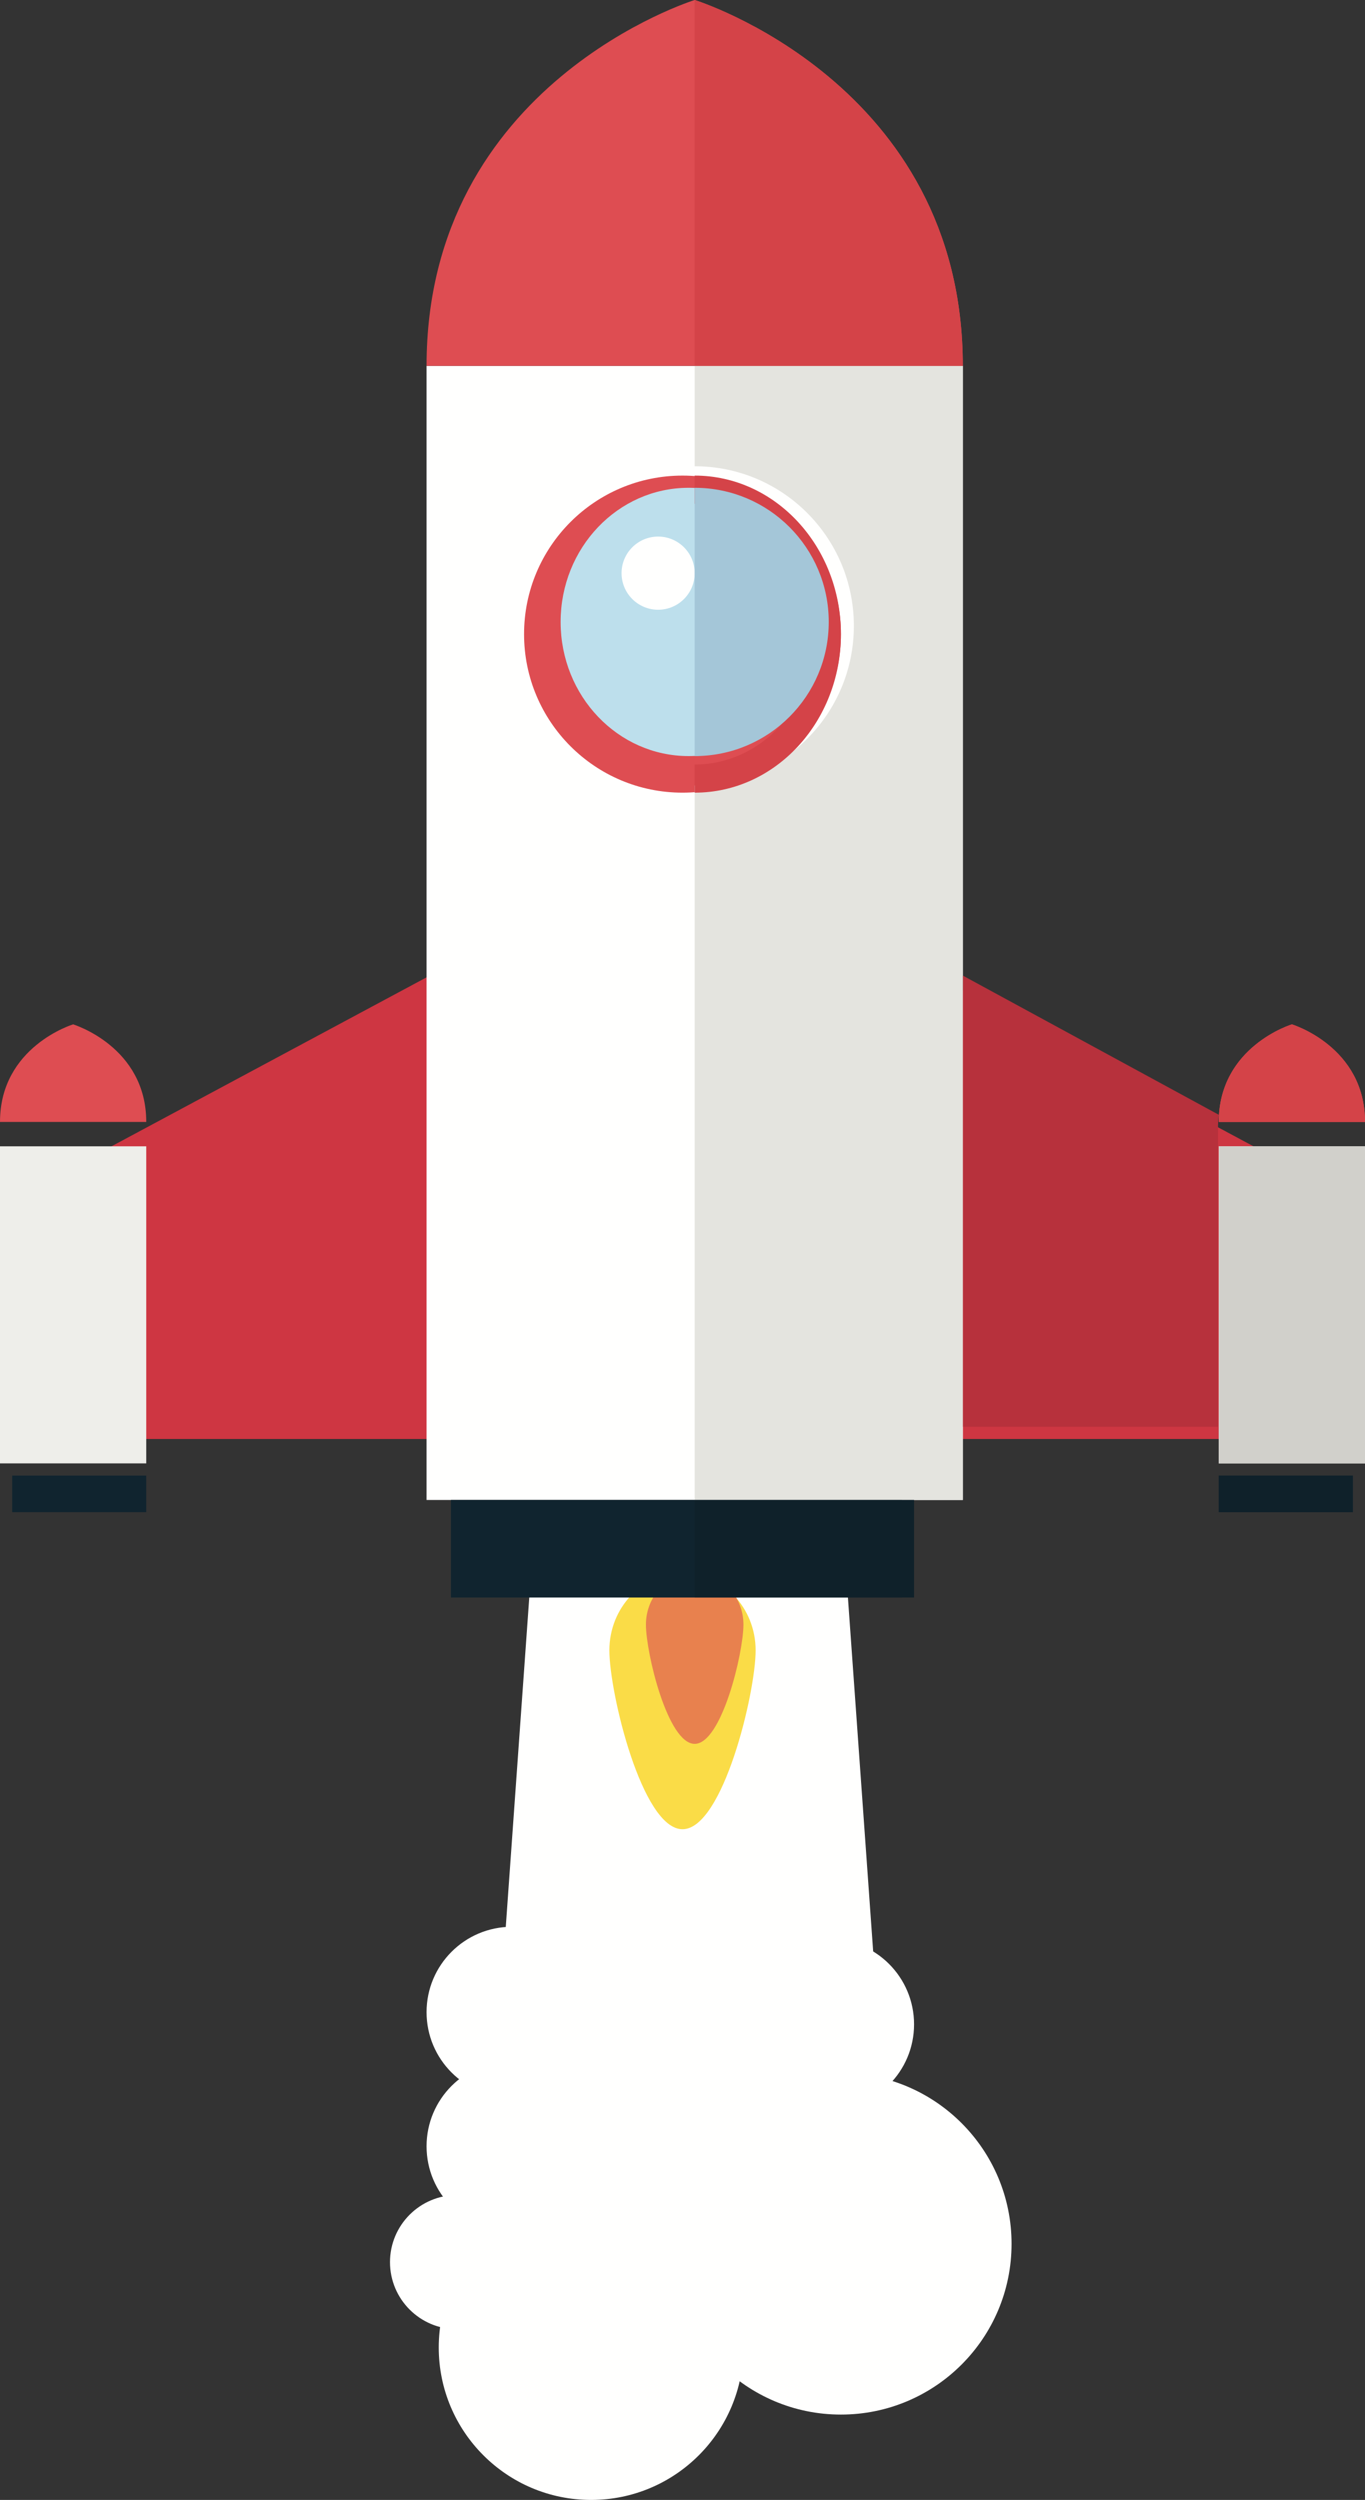 <?xml version="1.0" encoding="UTF-8"?>
<svg width="112px" height="205px" viewBox="0 0 112 205" version="1.1" xmlns="http://www.w3.org/2000/svg" xmlns:xlink="http://www.w3.org/1999/xlink">
    <rect x="0" y="0" width="112" height="205" fill="#333333" stroke="none"/>
    <!-- Generator: Sketch 49.1 (51147) - http://www.bohemiancoding.com/sketch -->
    <title>Group Copy 2</title>
    <desc>Created with Sketch.</desc>
    <defs></defs>
    <g id="Page-1" stroke="none" stroke-width="1" fill="none" fill-rule="evenodd">
        <g id="Avaleht_375px" transform="translate(-239, -3850)">
            <g id="Group-Copy-2" transform="translate(239, 3850)">
                <polyline id="Fill-441" fill="#FFFFFE" points="56 129 43.57 129 41 165 56 165 56 129"></polyline>
                <polyline id="Fill-442" fill="#FFFFFE" points="57 129 69.43 129 72 165 57 165 57 129"></polyline>
                <path d="M58,147.001 C58,150.865 54.866,154 50.999,154 C47.134,154 44,150.865 44,147.001 C44,143.133 47.134,140 50.999,140 C54.866,140 58,143.133 58,147.001" id="Fill-443" fill="#FFFFFE"></path>
                <path d="M67,151.001 C67,154.867 63.866,158 60,158 C56.135,158 53,154.867 53,151.001 C53,147.136 56.135,144 60,144 C63.866,144 67,147.136 67,151.001" id="Fill-444" fill="#FFFFFE"></path>
                <path d="M58,157.999 C58,161.864 54.866,165 50.999,165 C47.134,165 44,161.864 44,157.999 C44,154.133 47.134,151 50.999,151 C54.866,151 58,154.133 58,157.999" id="Fill-445" fill="#FFFFFE"></path>
                <path d="M57,166.001 C57,169.865 53.867,173 49.999,173 C46.133,173 43,169.865 43,166.001 C43,162.133 46.133,159 49.999,159 C53.867,159 57,162.133 57,166.001" id="Fill-446" fill="#FFFFFE"></path>
                <path d="M69,166.001 C69,169.865 65.865,173 62,173 C58.134,173 55,169.865 55,166.001 C55,162.133 58.134,159 62,159 C65.865,159 69,162.133 69,166.001" id="Fill-447" fill="#FFFFFE"></path>
                <path d="M68,158.999 C68,162.866 64.866,166 61.001,166 C57.135,166 54,162.866 54,158.999 C54,155.134 57.135,152 61.001,152 C64.866,152 68,155.134 68,158.999" id="Fill-448" fill="#FFFFFE"></path>
                <path d="M68,173 C68,176.866 64.866,180 61.001,180 C57.135,180 54,176.866 54,173 C54,169.134 57.135,166 61.001,166 C64.866,166 68,169.134 68,173" id="Fill-449" fill="#FFFFFE"></path>
                <path d="M75,166.001 C75,169.865 71.865,173 67.999,173 C64.134,173 61,169.865 61,166.001 C61,162.133 64.134,159 67.999,159 C71.865,159 75,162.133 75,166.001" id="Fill-450" fill="#FFFFFE"></path>
                <path d="M49,165.001 C49,168.866 45.866,172 42.001,172 C38.134,172 35,168.866 35,165.001 C35,161.134 38.134,158 42.001,158 C45.866,158 49,161.134 49,165.001" id="Fill-451" fill="#FFFFFE"></path>
                <path d="M49,175.999 C49,179.865 45.866,183 42,183 C38.134,183 35,179.865 35,175.999 C35,172.133 38.134,169 42,169 C45.866,169 49,172.133 49,175.999" id="Fill-452" fill="#FFFFFE"></path>
                <path d="M43,185.5 C43,188.537 40.537,191 37.499,191 C34.462,191 32,188.537 32,185.5 C32,182.463 34.462,180 37.499,180 C40.537,180 43,182.463 43,185.5" id="Fill-453" fill="#FFFFFE"></path>
                <path d="M58,177 C58,180.865 54.866,184 50.999,184 C47.134,184 44,180.865 44,177 C44,173.134 47.134,170 50.999,170 C54.866,170 58,173.134 58,177" id="Fill-454" fill="#FFFFFE"></path>
                <path d="M61,192.5 C61,199.403 55.404,205 48.5,205 C41.597,205 36,199.403 36,192.5 C36,185.597 41.597,180 48.5,180 C55.404,180 61,185.597 61,192.5" id="Fill-455" fill="#FFFFFE"></path>
                <path d="M83,184 C83,191.733 76.731,198 68.999,198 C61.268,198 55,191.733 55,184 C55,176.268 61.268,170 68.999,170 C76.731,170 83,176.268 83,184" id="Fill-456" fill="#FFFFFE"></path>
                <path d="M62,135.332 C62,138.829 59.313,150 56,150 C52.688,150 50,138.829 50,135.332 C50,131.836 52.688,129 56,129 C59.313,129 62,131.836 62,135.332" id="Fill-457" fill="#FADC47"></path>
                <path d="M61,133.221 C61,135.554 59.209,143 56.999,143 C54.79,143 53,135.554 53,133.221 C53,130.889 54.79,129 56.999,129 C59.209,129 61,130.889 61,133.221" id="Fill-458" fill="#E8814E"></path>
                <polyline id="Fill-459" fill="#CE3642" points="102.612 118 73 118 73 78 109 97.296 102.612 118"></polyline>
                <polyline id="Fill-460" fill="#CE3642" points="9.387 118 39 118 39 78 3 97.296 9.387 118"></polyline>
                <polygon id="Fill-461" fill="#FFFFFE" points="35 123 79 123 79 30 35 30"></polygon>
                <path d="M57,0 C57,0 35,6.809 35,30 C49.699,30 57,30 57,30 C57,30 64.303,30 79,30 C79,6.809 57,0 57,0" id="Fill-462" fill="#DE4D52"></path>
                <polygon id="Fill-463" fill="#10242F" points="37 131 74 131 74 123 37 123"></polygon>
                <polygon id="Fill-464" fill="#EEEEEA" points="0 120 12 120 12 94 0 94"></polygon>
                <path d="M5.999,84 C5.999,84 0,85.815 0,92 C4.009,92 5.999,92 5.999,92 C5.999,92 7.991,92 12,92 C12,85.815 5.999,84 5.999,84" id="Fill-465" fill="#DE4D52"></path>
                <polygon id="Fill-466" fill="#10242F" points="1 124 12 124 12 121 1 121"></polygon>
                <polygon id="Fill-467" fill="#EEEEEA" points="100 120 112 120 112 94 100 94"></polygon>
                <path d="M106.001,84 C106.001,84 100,85.815 100,92 C104.009,92 106.001,92 106.001,92 C106.001,92 107.991,92 112,92 C112,85.815 106.001,84 106.001,84" id="Fill-468" fill="#DE4D52"></path>
                <polygon id="Fill-469" fill="#10242F" points="100 124 111 124 111 121 100 121"></polygon>
                <path d="M69,52.001 C69,59.18 63.18,65 56,65 C48.82,65 43,59.18 43,52.001 C43,44.82 48.82,39 56,39 C63.18,39 69,44.82 69,52.001" id="Fill-470" fill="#DE4D52"></path>
                <path d="M67,51 C67,57.076 62.299,62 56.499,62 C50.701,62 46,57.076 46,51 C46,44.924 50.701,40 56.499,40 C62.299,40 67,44.924 67,51" id="Fill-471" fill="#BDDFEC"></path>
                <path d="M57,47 C57,48.658 55.658,50 54.001,50 C52.344,50 51,48.658 51,47 C51,45.343 52.344,44 54.001,44 C55.658,44 57,45.343 57,47" id="Fill-472" fill="#FFFFFE"></path>
                <path d="M99.937,117 L79,117 L79,80 L100,91.413 C99.959,91.773 99.937,92.148 99.937,92.539 L99.937,117" id="Fill-473" fill="#B7313C"></path>
                <path d="M79,123 L57,123 L57,64.408 C64.214,64.408 70.061,58.549 70.061,51.322 C70.061,44.093 64.214,38.234 57,38.234 L57,30 C57,30 64.303,30 79,30 L79,123" id="Fill-474" fill="#E4E4DF"></path>
                <path d="M79,30 C64.303,30 57,30 57,30 L57,0 C57,0 79,6.809 79,30" id="Fill-475" fill="#D44348"></path>
                <polygon id="Fill-476" fill="#0F212A" points="57 131 75 131 75 123 57 123"></polygon>
                <path d="M112,120 L100,120 L100,94 C104.009,94 106.001,94 106.001,94 C106.001,94 107.991,94 112,94 L112,120" id="Fill-477" fill="#D1D0CB"></path>
                <path d="M112,92 C107.991,92 106.001,92 106.001,92 C106.001,92 104.009,92 100,92 C100,91.632 100.021,91.278 100.061,90.939 L100.063,90.94 C100.695,85.606 106.001,84 106.001,84 C106.001,84 112,85.815 112,92" id="Fill-478" fill="#D44348"></path>
                <polygon id="Fill-479" fill="#0F212A" points="100 124 111 124 111 121 100 121"></polygon>
                <path d="M57,65 L57,62.692 C62.451,62.692 66.869,57.906 66.869,52.001 C66.869,46.095 62.451,41.309 57,41.309 L57,39 C63.628,39 69,44.82 69,52.001 C69,59.18 63.628,65 57,65" id="Fill-480" fill="#D44348"></path>
                <path d="M57,62 L57,40 C63.076,40 68,44.924 68,51 C68,57.076 63.076,62 57,62" id="Fill-481" fill="#A4C6D8"></path>
            </g>
        </g>
    </g>
</svg>
